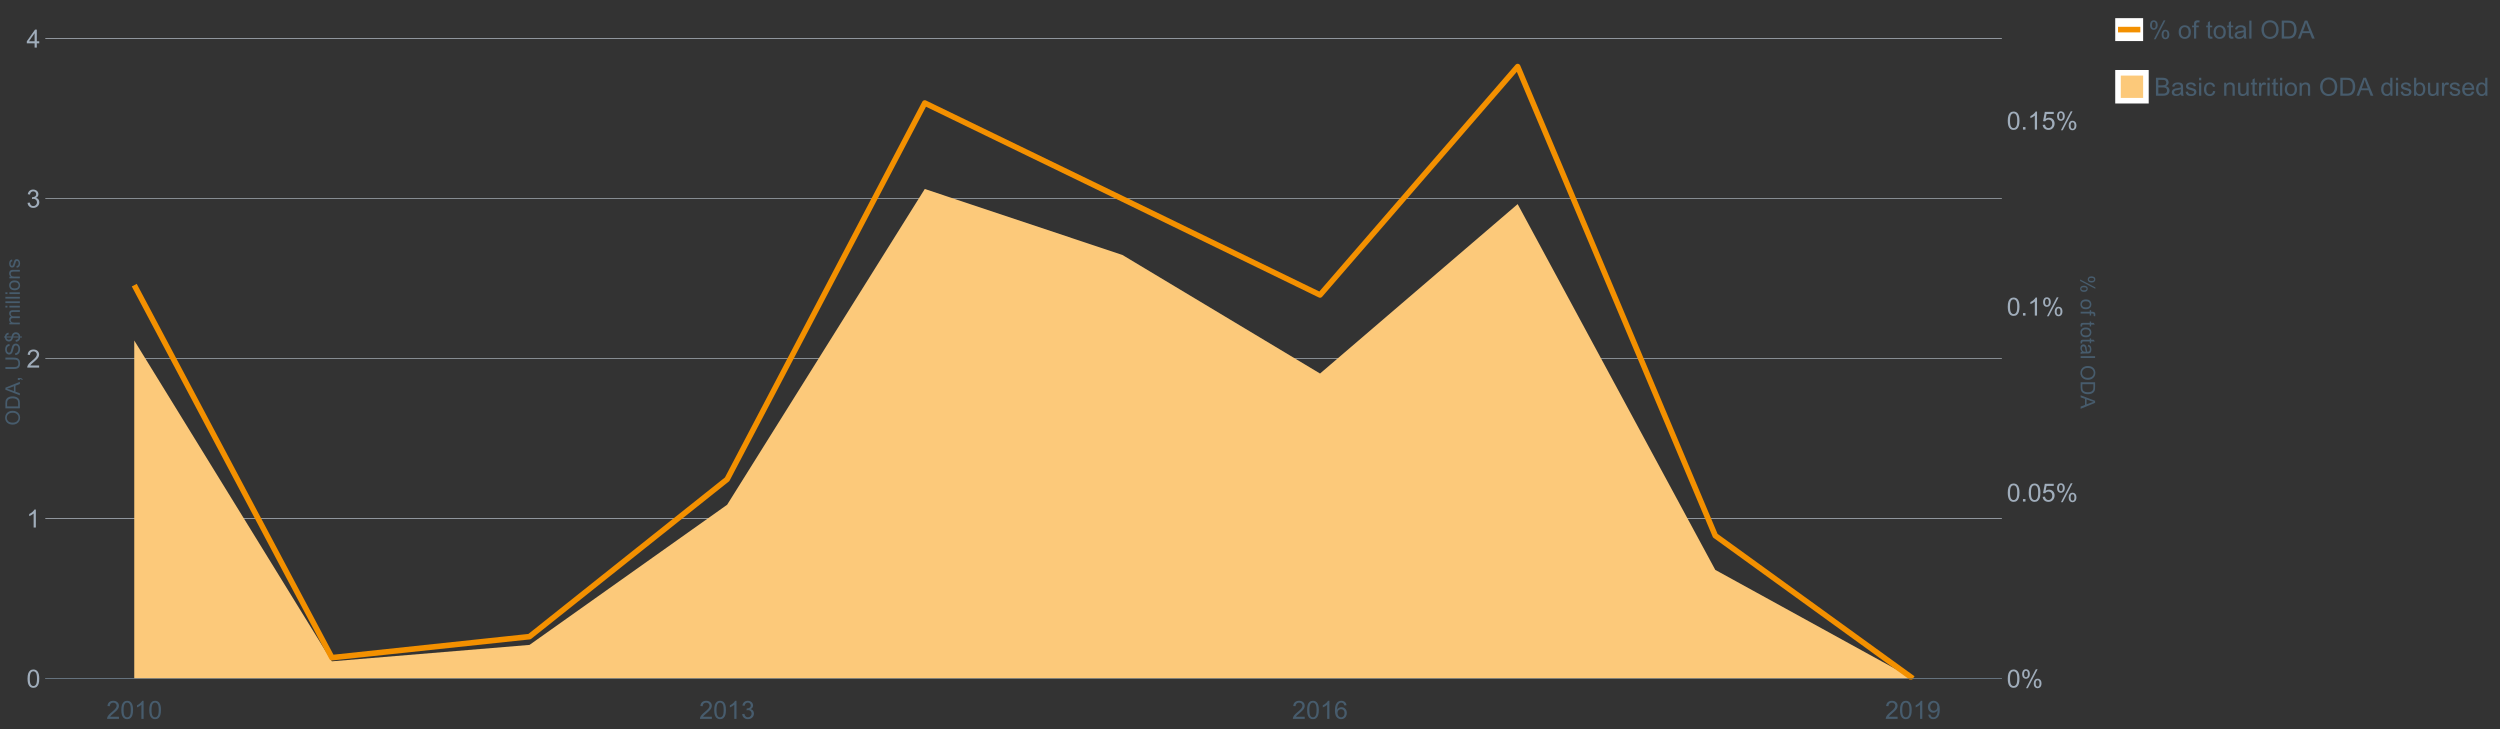 <?xml version="1.0" encoding="UTF-8"?>
<svg xmlns="http://www.w3.org/2000/svg" xmlns:xlink="http://www.w3.org/1999/xlink" width="2468.571pt" height="720pt" viewBox="0 0 2468.571 720" version="1.1">
<rect x="0" y="0" width="2468.571" height="720" fill="#333333" stroke="none"/>
<defs>
<g>
<symbol overflow="visible" id="glyph0-0">
<path style="stroke:none;" d="M 1.031 -8.758 C 1.031 -10.855 1.246 -12.543 1.676 -13.824 C 2.105 -15.102 2.746 -16.09 3.602 -16.785 C 4.453 -17.477 5.527 -17.824 6.82 -17.828 C 7.773 -17.824 8.605 -17.633 9.324 -17.254 C 10.039 -16.867 10.633 -16.312 11.105 -15.594 C 11.57 -14.867 11.938 -13.988 12.207 -12.953 C 12.473 -11.914 12.609 -10.516 12.609 -8.758 C 12.609 -6.672 12.395 -4.988 11.965 -3.711 C 11.535 -2.43 10.895 -1.441 10.047 -0.742 C 9.191 -0.043 8.117 0.305 6.82 0.305 C 5.105 0.305 3.758 -0.309 2.785 -1.539 C 1.613 -3.012 1.031 -5.418 1.031 -8.758 Z M 3.27 -8.758 C 3.27 -5.84 3.609 -3.898 4.293 -2.934 C 4.973 -1.969 5.816 -1.488 6.82 -1.488 C 7.82 -1.488 8.66 -1.973 9.344 -2.941 C 10.023 -3.91 10.363 -5.848 10.367 -8.758 C 10.363 -11.676 10.023 -13.617 9.344 -14.582 C 8.66 -15.539 7.809 -16.02 6.793 -16.023 C 5.789 -16.02 4.992 -15.598 4.398 -14.754 C 3.645 -13.668 3.27 -11.668 3.27 -8.758 Z M 3.27 -8.758 "/>
</symbol>
<symbol overflow="visible" id="glyph0-1">
<path style="stroke:none;" d="M 9.242 0 L 7.062 0 L 7.062 -13.891 C 6.531 -13.387 5.844 -12.887 4.996 -12.391 C 4.141 -11.887 3.375 -11.512 2.699 -11.266 L 2.699 -13.371 C 3.918 -13.941 4.984 -14.633 5.898 -15.453 C 6.809 -16.266 7.453 -17.059 7.836 -17.828 L 9.242 -17.828 Z M 9.242 0 "/>
</symbol>
<symbol overflow="visible" id="glyph0-2">
<path style="stroke:none;" d="M 12.488 -2.094 L 12.488 0 L 0.75 0 C 0.734 -0.523 0.816 -1.027 1.004 -1.516 C 1.301 -2.312 1.781 -3.098 2.438 -3.875 C 3.094 -4.648 4.043 -5.547 5.293 -6.566 C 7.219 -8.145 8.523 -9.398 9.203 -10.324 C 9.879 -11.246 10.219 -12.121 10.223 -12.949 C 10.219 -13.809 9.91 -14.535 9.297 -15.133 C 8.676 -15.723 7.871 -16.02 6.879 -16.023 C 5.828 -16.02 4.988 -15.703 4.359 -15.078 C 3.727 -14.445 3.406 -13.574 3.402 -12.465 L 1.164 -12.695 C 1.316 -14.363 1.895 -15.637 2.895 -16.512 C 3.895 -17.387 5.238 -17.824 6.93 -17.828 C 8.629 -17.824 9.977 -17.352 10.973 -16.41 C 11.965 -15.465 12.461 -14.293 12.465 -12.898 C 12.461 -12.184 12.316 -11.484 12.027 -10.801 C 11.734 -10.113 11.25 -9.391 10.578 -8.633 C 9.902 -7.871 8.785 -6.832 7.219 -5.512 C 5.91 -4.41 5.07 -3.664 4.699 -3.273 C 4.324 -2.879 4.016 -2.484 3.777 -2.094 Z M 12.488 -2.094 "/>
</symbol>
<symbol overflow="visible" id="glyph0-3">
<path style="stroke:none;" d="M 1.043 -4.688 L 3.223 -4.977 C 3.473 -3.738 3.898 -2.848 4.5 -2.305 C 5.102 -1.758 5.832 -1.488 6.699 -1.488 C 7.719 -1.488 8.586 -1.844 9.293 -2.555 C 10 -3.266 10.352 -4.145 10.355 -5.195 C 10.352 -6.195 10.027 -7.02 9.375 -7.672 C 8.719 -8.32 7.887 -8.648 6.879 -8.648 C 6.465 -8.648 5.949 -8.566 5.34 -8.406 L 5.582 -10.32 C 5.727 -10.301 5.844 -10.293 5.934 -10.297 C 6.859 -10.293 7.695 -10.535 8.441 -11.023 C 9.18 -11.504 9.551 -12.25 9.555 -13.262 C 9.551 -14.059 9.281 -14.723 8.742 -15.246 C 8.203 -15.77 7.504 -16.031 6.648 -16.035 C 5.801 -16.031 5.094 -15.766 4.531 -15.234 C 3.961 -14.703 3.598 -13.902 3.441 -12.84 L 1.258 -13.227 C 1.523 -14.684 2.129 -15.816 3.074 -16.621 C 4.016 -17.422 5.191 -17.824 6.602 -17.828 C 7.566 -17.824 8.457 -17.617 9.277 -17.203 C 10.09 -16.789 10.715 -16.223 11.148 -15.504 C 11.578 -14.785 11.793 -14.02 11.797 -13.215 C 11.793 -12.441 11.59 -11.742 11.18 -11.117 C 10.766 -10.484 10.156 -9.984 9.352 -9.617 C 10.398 -9.371 11.211 -8.871 11.797 -8.109 C 12.375 -7.344 12.668 -6.387 12.668 -5.246 C 12.668 -3.691 12.102 -2.379 10.973 -1.301 C 9.84 -0.223 8.41 0.316 6.688 0.316 C 5.125 0.316 3.832 -0.148 2.801 -1.078 C 1.77 -2.008 1.184 -3.211 1.043 -4.688 Z M 1.043 -4.688 "/>
</symbol>
<symbol overflow="visible" id="glyph0-4">
<path style="stroke:none;" d="M 8.02 0 L 8.02 -4.25 L 0.316 -4.25 L 0.316 -6.25 L 8.418 -17.758 L 10.199 -17.758 L 10.199 -6.25 L 12.598 -6.25 L 12.598 -4.25 L 10.199 -4.25 L 10.199 0 Z M 8.02 -6.25 L 8.02 -14.258 L 2.457 -6.25 Z M 8.02 -6.25 "/>
</symbol>
<symbol overflow="visible" id="glyph0-5">
<path style="stroke:none;" d="M 1.441 -13.492 C 1.441 -14.758 1.758 -15.836 2.398 -16.727 C 3.031 -17.613 3.957 -18.059 5.172 -18.059 C 6.285 -18.059 7.207 -17.66 7.938 -16.863 C 8.668 -16.066 9.035 -14.898 9.035 -13.359 C 9.035 -11.855 8.664 -10.695 7.926 -9.887 C 7.188 -9.074 6.277 -8.672 5.195 -8.672 C 4.121 -8.672 3.227 -9.07 2.512 -9.871 C 1.797 -10.668 1.441 -11.875 1.441 -13.492 Z M 5.234 -16.559 C 4.688 -16.559 4.238 -16.324 3.883 -15.855 C 3.52 -15.387 3.34 -14.523 3.344 -13.273 C 3.34 -12.133 3.52 -11.332 3.887 -10.871 C 4.246 -10.402 4.695 -10.172 5.234 -10.176 C 5.777 -10.172 6.23 -10.406 6.594 -10.875 C 6.949 -11.344 7.129 -12.199 7.133 -13.445 C 7.129 -14.59 6.949 -15.395 6.586 -15.859 C 6.223 -16.324 5.77 -16.559 5.234 -16.559 Z M 5.246 0.652 L 14.957 -18.059 L 16.727 -18.059 L 7.051 0.652 Z M 12.922 -4.168 C 12.918 -5.441 13.238 -6.523 13.879 -7.406 C 14.516 -8.289 15.445 -8.73 16.668 -8.734 C 17.777 -8.73 18.699 -8.332 19.434 -7.539 C 20.164 -6.742 20.531 -5.574 20.531 -4.035 C 20.531 -2.531 20.16 -1.375 19.422 -0.562 C 18.68 0.246 17.766 0.648 16.68 0.652 C 15.602 0.648 14.707 0.25 13.992 -0.551 C 13.277 -1.355 12.918 -2.559 12.922 -4.168 Z M 16.727 -7.23 C 16.176 -7.23 15.723 -6.996 15.363 -6.527 C 15.004 -6.059 14.824 -5.199 14.824 -3.949 C 14.824 -2.816 15.004 -2.016 15.367 -1.551 C 15.73 -1.078 16.18 -0.844 16.715 -0.848 C 17.27 -0.844 17.727 -1.078 18.09 -1.551 C 18.445 -2.016 18.625 -2.871 18.629 -4.117 C 18.625 -5.262 18.445 -6.066 18.082 -6.535 C 17.719 -6.996 17.266 -7.23 16.727 -7.23 Z M 16.727 -7.23 "/>
</symbol>
<symbol overflow="visible" id="glyph0-6">
<path style="stroke:none;" d="M 2.254 0 L 2.254 -2.484 L 4.734 -2.484 L 4.734 0 Z M 2.254 0 "/>
</symbol>
<symbol overflow="visible" id="glyph0-7">
<path style="stroke:none;" d="M 1.031 -4.652 L 3.32 -4.844 C 3.488 -3.727 3.883 -2.887 4.5 -2.328 C 5.117 -1.766 5.859 -1.488 6.734 -1.488 C 7.781 -1.488 8.672 -1.883 9.398 -2.676 C 10.125 -3.465 10.488 -4.516 10.488 -5.824 C 10.488 -7.066 10.137 -8.047 9.441 -8.77 C 8.738 -9.484 7.824 -9.844 6.699 -9.848 C 5.992 -9.844 5.359 -9.684 4.797 -9.367 C 4.23 -9.047 3.785 -8.633 3.465 -8.129 L 1.418 -8.395 L 3.137 -17.516 L 11.965 -17.516 L 11.965 -15.43 L 4.883 -15.43 L 3.926 -10.66 C 4.988 -11.398 6.105 -11.77 7.281 -11.773 C 8.828 -11.77 10.137 -11.234 11.203 -10.16 C 12.266 -9.086 12.797 -7.703 12.801 -6.02 C 12.797 -4.41 12.328 -3.023 11.398 -1.852 C 10.258 -0.414 8.703 0.305 6.734 0.305 C 5.117 0.305 3.801 -0.145 2.777 -1.051 C 1.754 -1.953 1.172 -3.156 1.031 -4.652 Z M 1.031 -4.652 "/>
</symbol>
<symbol overflow="visible" id="glyph0-8">
<path style="stroke:none;" d="M 12.344 -13.406 L 10.176 -13.238 C 9.977 -14.09 9.703 -14.715 9.352 -15.105 C 8.758 -15.723 8.031 -16.031 7.172 -16.035 C 6.477 -16.031 5.863 -15.836 5.34 -15.453 C 4.652 -14.949 4.113 -14.219 3.719 -13.262 C 3.32 -12.297 3.113 -10.93 3.102 -9.156 C 3.621 -9.953 4.262 -10.547 5.023 -10.938 C 5.781 -11.324 6.578 -11.52 7.414 -11.52 C 8.863 -11.52 10.102 -10.984 11.125 -9.914 C 12.145 -8.844 12.656 -7.461 12.656 -5.766 C 12.656 -4.648 12.414 -3.609 11.934 -2.656 C 11.453 -1.695 10.793 -0.965 9.953 -0.457 C 9.113 0.051 8.16 0.305 7.098 0.305 C 5.277 0.305 3.797 -0.363 2.652 -1.699 C 1.504 -3.035 0.93 -5.238 0.934 -8.309 C 0.93 -11.738 1.566 -14.23 2.836 -15.793 C 3.938 -17.145 5.426 -17.824 7.305 -17.828 C 8.699 -17.824 9.844 -17.434 10.734 -16.652 C 11.625 -15.871 12.16 -14.789 12.344 -13.406 Z M 3.441 -5.754 C 3.438 -5 3.598 -4.277 3.918 -3.594 C 4.234 -2.906 4.68 -2.387 5.258 -2.027 C 5.828 -1.668 6.43 -1.488 7.062 -1.488 C 7.977 -1.488 8.77 -1.859 9.434 -2.602 C 10.098 -3.344 10.43 -4.352 10.43 -5.633 C 10.43 -6.855 10.102 -7.824 9.445 -8.531 C 8.789 -9.238 7.965 -9.59 6.977 -9.594 C 5.988 -9.59 5.152 -9.238 4.469 -8.531 C 3.781 -7.824 3.438 -6.898 3.441 -5.754 Z M 3.441 -5.754 "/>
</symbol>
<symbol overflow="visible" id="glyph0-9">
<path style="stroke:none;" d="M 1.355 -4.105 L 3.453 -4.301 C 3.625 -3.312 3.965 -2.594 4.469 -2.152 C 4.965 -1.707 5.605 -1.488 6.395 -1.488 C 7.062 -1.488 7.652 -1.641 8.156 -1.949 C 8.66 -2.254 9.074 -2.664 9.398 -3.18 C 9.719 -3.691 9.988 -4.383 10.211 -5.258 C 10.426 -6.125 10.535 -7.016 10.539 -7.922 C 10.535 -8.016 10.531 -8.16 10.527 -8.355 C 10.086 -7.66 9.488 -7.098 8.738 -6.668 C 7.98 -6.234 7.164 -6.016 6.285 -6.02 C 4.812 -6.016 3.57 -6.551 2.555 -7.617 C 1.539 -8.684 1.031 -10.086 1.031 -11.832 C 1.031 -13.629 1.559 -15.078 2.621 -16.18 C 3.68 -17.273 5.012 -17.824 6.613 -17.828 C 7.766 -17.824 8.82 -17.512 9.777 -16.895 C 10.734 -16.27 11.461 -15.387 11.961 -14.238 C 12.453 -13.086 12.703 -11.418 12.707 -9.242 C 12.703 -6.969 12.457 -5.164 11.965 -3.82 C 11.473 -2.477 10.738 -1.453 9.766 -0.75 C 8.793 -0.047 7.652 0.305 6.348 0.305 C 4.953 0.305 3.82 -0.078 2.941 -0.852 C 2.059 -1.621 1.527 -2.707 1.355 -4.105 Z M 10.281 -11.941 C 10.277 -13.191 9.945 -14.184 9.281 -14.922 C 8.617 -15.652 7.816 -16.02 6.879 -16.023 C 5.91 -16.02 5.066 -15.625 4.348 -14.836 C 3.629 -14.043 3.27 -13.016 3.27 -11.762 C 3.27 -10.629 3.609 -9.711 4.293 -9.004 C 4.973 -8.297 5.816 -7.945 6.82 -7.945 C 7.828 -7.945 8.656 -8.297 9.305 -9.004 C 9.953 -9.711 10.277 -10.691 10.281 -11.941 Z M 10.281 -11.941 "/>
</symbol>
<symbol overflow="visible" id="glyph0-10">
<path style="stroke:none;" d=""/>
</symbol>
<symbol overflow="visible" id="glyph0-11">
<path style="stroke:none;" d="M 0.824 -6.43 C 0.82 -8.809 1.48 -10.574 2.809 -11.723 C 3.91 -12.672 5.262 -13.148 6.855 -13.152 C 8.621 -13.148 10.066 -12.57 11.191 -11.414 C 12.312 -10.254 12.871 -8.652 12.875 -6.613 C 12.871 -4.953 12.625 -3.652 12.129 -2.707 C 11.633 -1.758 10.91 -1.02 9.961 -0.496 C 9.012 0.027 7.977 0.285 6.855 0.289 C 5.055 0.285 3.598 -0.289 2.488 -1.441 C 1.375 -2.594 0.82 -4.254 0.824 -6.43 Z M 3.062 -6.43 C 3.059 -4.781 3.418 -3.551 4.141 -2.73 C 4.855 -1.91 5.762 -1.5 6.855 -1.5 C 7.934 -1.5 8.832 -1.91 9.555 -2.734 C 10.27 -3.559 10.629 -4.816 10.633 -6.504 C 10.629 -8.094 10.266 -9.297 9.547 -10.117 C 8.82 -10.934 7.926 -11.344 6.855 -11.348 C 5.762 -11.344 4.855 -10.938 4.141 -10.125 C 3.418 -9.309 3.059 -8.074 3.062 -6.43 Z M 3.062 -6.43 "/>
</symbol>
<symbol overflow="visible" id="glyph0-12">
<path style="stroke:none;" d="M 2.156 0 L 2.156 -11.168 L 0.23 -11.168 L 0.23 -12.863 L 2.156 -12.863 L 2.156 -14.23 C 2.156 -15.094 2.23 -15.734 2.387 -16.156 C 2.59 -16.719 2.961 -17.18 3.492 -17.531 C 4.023 -17.883 4.766 -18.059 5.719 -18.059 C 6.328 -18.059 7.004 -17.984 7.75 -17.84 L 7.426 -15.941 C 6.969 -16.02 6.543 -16.059 6.141 -16.062 C 5.477 -16.059 5.008 -15.918 4.734 -15.637 C 4.461 -15.352 4.324 -14.824 4.324 -14.051 L 4.324 -12.863 L 6.832 -12.863 L 6.832 -11.168 L 4.324 -11.168 L 4.324 0 Z M 2.156 0 "/>
</symbol>
<symbol overflow="visible" id="glyph0-13">
<path style="stroke:none;" d="M 6.395 -1.949 L 6.711 -0.023 C 6.094 0.102 5.547 0.164 5.062 0.168 C 4.27 0.164 3.652 0.043 3.219 -0.207 C 2.781 -0.453 2.477 -0.781 2.301 -1.191 C 2.121 -1.598 2.031 -2.457 2.035 -3.766 L 2.035 -11.168 L 0.438 -11.168 L 0.438 -12.863 L 2.035 -12.863 L 2.035 -16.047 L 4.203 -17.355 L 4.203 -12.863 L 6.395 -12.863 L 6.395 -11.168 L 4.203 -11.168 L 4.203 -3.645 C 4.199 -3.023 4.238 -2.621 4.316 -2.445 C 4.391 -2.266 4.516 -2.125 4.691 -2.023 C 4.863 -1.914 5.113 -1.863 5.438 -1.867 C 5.68 -1.863 5.996 -1.891 6.395 -1.949 Z M 6.395 -1.949 "/>
</symbol>
<symbol overflow="visible" id="glyph0-14">
<path style="stroke:none;" d="M 10.027 -1.586 C 9.215 -0.898 8.438 -0.414 7.695 -0.133 C 6.945 0.148 6.145 0.285 5.293 0.289 C 3.875 0.285 2.789 -0.055 2.031 -0.746 C 1.27 -1.434 0.891 -2.316 0.895 -3.391 C 0.891 -4.02 1.035 -4.594 1.324 -5.117 C 1.613 -5.633 1.988 -6.051 2.453 -6.371 C 2.914 -6.684 3.438 -6.922 4.02 -7.086 C 4.449 -7.195 5.094 -7.305 5.961 -7.414 C 7.715 -7.617 9.012 -7.867 9.848 -8.164 C 9.852 -8.461 9.855 -8.652 9.859 -8.734 C 9.855 -9.621 9.648 -10.246 9.242 -10.609 C 8.68 -11.098 7.852 -11.344 6.758 -11.348 C 5.727 -11.344 4.969 -11.164 4.484 -10.809 C 3.992 -10.445 3.633 -9.809 3.402 -8.902 L 1.273 -9.191 C 1.461 -10.102 1.781 -10.84 2.227 -11.402 C 2.672 -11.965 3.312 -12.395 4.152 -12.699 C 4.992 -12.996 5.965 -13.148 7.074 -13.152 C 8.168 -13.148 9.062 -13.02 9.75 -12.766 C 10.438 -12.504 10.941 -12.18 11.266 -11.789 C 11.586 -11.398 11.812 -10.902 11.941 -10.309 C 12.012 -9.934 12.047 -9.266 12.051 -8.297 L 12.051 -5.391 C 12.047 -3.363 12.094 -2.078 12.191 -1.543 C 12.281 -1.004 12.465 -0.492 12.742 0 L 10.465 0 C 10.238 -0.453 10.09 -0.98 10.027 -1.586 Z M 9.848 -6.457 C 9.055 -6.133 7.867 -5.855 6.285 -5.633 C 5.387 -5.5 4.754 -5.355 4.383 -5.195 C 4.012 -5.031 3.723 -4.793 3.523 -4.484 C 3.32 -4.172 3.223 -3.828 3.223 -3.453 C 3.223 -2.867 3.441 -2.383 3.883 -1.996 C 4.32 -1.609 4.965 -1.418 5.812 -1.418 C 6.652 -1.418 7.398 -1.602 8.055 -1.969 C 8.707 -2.336 9.188 -2.836 9.496 -3.477 C 9.727 -3.965 9.844 -4.691 9.848 -5.656 Z M 9.848 -6.457 "/>
</symbol>
<symbol overflow="visible" id="glyph0-15">
<path style="stroke:none;" d="M 1.586 0 L 1.586 -17.758 L 3.766 -17.758 L 3.766 0 Z M 1.586 0 "/>
</symbol>
<symbol overflow="visible" id="glyph0-16">
<path style="stroke:none;" d="M 1.199 -8.648 C 1.195 -11.594 1.984 -13.898 3.57 -15.57 C 5.148 -17.234 7.195 -18.07 9.703 -18.07 C 11.34 -18.07 12.816 -17.676 14.133 -16.895 C 15.449 -16.109 16.453 -15.02 17.145 -13.621 C 17.832 -12.219 18.176 -10.629 18.18 -8.855 C 18.176 -7.051 17.812 -5.441 17.09 -4.02 C 16.359 -2.598 15.328 -1.52 14 -0.793 C 12.664 -0.059 11.23 0.305 9.691 0.305 C 8.02 0.305 6.523 -0.098 5.207 -0.906 C 3.891 -1.715 2.895 -2.816 2.215 -4.215 C 1.535 -5.605 1.195 -7.086 1.199 -8.648 Z M 3.621 -8.613 C 3.621 -6.473 4.195 -4.785 5.348 -3.555 C 6.496 -2.32 7.938 -1.703 9.676 -1.707 C 11.441 -1.703 12.898 -2.324 14.043 -3.57 C 15.184 -4.812 15.754 -6.578 15.758 -8.867 C 15.754 -10.309 15.512 -11.57 15.023 -12.652 C 14.535 -13.727 13.82 -14.562 12.879 -15.156 C 11.938 -15.746 10.883 -16.043 9.715 -16.047 C 8.051 -16.043 6.617 -15.473 5.418 -14.332 C 4.219 -13.191 3.621 -11.285 3.621 -8.613 Z M 3.621 -8.613 "/>
</symbol>
<symbol overflow="visible" id="glyph0-17">
<path style="stroke:none;" d="M 1.914 0 L 1.914 -17.758 L 8.031 -17.758 C 9.41 -17.754 10.465 -17.668 11.191 -17.504 C 12.207 -17.266 13.074 -16.844 13.797 -16.23 C 14.73 -15.438 15.43 -14.426 15.895 -13.195 C 16.359 -11.961 16.594 -10.555 16.594 -8.977 C 16.594 -7.625 16.434 -6.43 16.121 -5.391 C 15.801 -4.348 15.398 -3.484 14.91 -2.805 C 14.414 -2.121 13.875 -1.582 13.293 -1.191 C 12.703 -0.797 11.996 -0.5 11.172 -0.301 C 10.344 -0.098 9.395 0 8.32 0 Z M 4.262 -2.094 L 8.055 -2.094 C 9.223 -2.09 10.141 -2.199 10.809 -2.422 C 11.473 -2.637 12.004 -2.945 12.402 -3.344 C 12.957 -3.898 13.391 -4.648 13.703 -5.59 C 14.012 -6.527 14.168 -7.668 14.172 -9.012 C 14.168 -10.867 13.863 -12.293 13.258 -13.293 C 12.645 -14.289 11.902 -14.957 11.035 -15.297 C 10.402 -15.535 9.391 -15.656 7.992 -15.66 L 4.262 -15.66 Z M 4.262 -2.094 "/>
</symbol>
<symbol overflow="visible" id="glyph0-18">
<path style="stroke:none;" d="M -0.035 0 L 6.781 -17.758 L 9.312 -17.758 L 16.582 0 L 13.906 0 L 11.832 -5.379 L 4.41 -5.379 L 2.457 0 Z M 5.086 -7.293 L 11.105 -7.293 L 9.254 -12.207 C 8.684 -13.699 8.266 -14.93 7.992 -15.891 C 7.766 -14.75 7.445 -13.617 7.039 -12.5 Z M 5.086 -7.293 "/>
</symbol>
<symbol overflow="visible" id="glyph0-19">
<path style="stroke:none;" d="M 1.816 0 L 1.816 -17.758 L 8.477 -17.758 C 9.832 -17.754 10.922 -17.574 11.742 -17.219 C 12.562 -16.855 13.203 -16.301 13.668 -15.559 C 14.129 -14.809 14.359 -14.027 14.363 -13.215 C 14.359 -12.449 14.156 -11.734 13.746 -11.07 C 13.332 -10.398 12.711 -9.859 11.883 -9.449 C 12.953 -9.133 13.777 -8.594 14.359 -7.836 C 14.934 -7.074 15.223 -6.18 15.227 -5.148 C 15.223 -4.312 15.047 -3.539 14.699 -2.828 C 14.344 -2.113 13.91 -1.562 13.395 -1.176 C 12.879 -0.785 12.23 -0.492 11.449 -0.297 C 10.668 -0.098 9.711 0 8.586 0 Z M 4.168 -10.297 L 8.008 -10.297 C 9.047 -10.293 9.793 -10.363 10.246 -10.5 C 10.844 -10.68 11.293 -10.973 11.598 -11.387 C 11.895 -11.793 12.047 -12.312 12.051 -12.938 C 12.047 -13.523 11.906 -14.039 11.625 -14.492 C 11.344 -14.938 10.938 -15.246 10.414 -15.41 C 9.887 -15.574 8.988 -15.656 7.715 -15.66 L 4.168 -15.66 Z M 4.168 -2.094 L 8.586 -2.094 C 9.344 -2.09 9.879 -2.121 10.188 -2.18 C 10.723 -2.273 11.172 -2.434 11.539 -2.664 C 11.898 -2.887 12.199 -3.215 12.438 -3.652 C 12.668 -4.082 12.785 -4.582 12.789 -5.148 C 12.785 -5.809 12.617 -6.383 12.281 -6.871 C 11.941 -7.359 11.469 -7.703 10.871 -7.902 C 10.266 -8.098 9.402 -8.195 8.273 -8.199 L 4.168 -8.199 Z M 4.168 -2.094 "/>
</symbol>
<symbol overflow="visible" id="glyph0-20">
<path style="stroke:none;" d="M 0.762 -3.84 L 2.918 -4.18 C 3.039 -3.312 3.375 -2.652 3.93 -2.191 C 4.48 -1.73 5.254 -1.5 6.25 -1.5 C 7.246 -1.5 7.988 -1.703 8.477 -2.113 C 8.961 -2.52 9.203 -3 9.207 -3.551 C 9.203 -4.043 8.988 -4.43 8.562 -4.711 C 8.258 -4.906 7.516 -5.152 6.336 -5.449 C 4.734 -5.852 3.625 -6.199 3.008 -6.496 C 2.387 -6.789 1.918 -7.199 1.602 -7.723 C 1.281 -8.242 1.125 -8.816 1.125 -9.449 C 1.125 -10.02 1.254 -10.551 1.52 -11.039 C 1.777 -11.527 2.137 -11.934 2.594 -12.258 C 2.93 -12.508 3.391 -12.719 3.977 -12.891 C 4.559 -13.062 5.188 -13.148 5.863 -13.152 C 6.867 -13.148 7.754 -13.004 8.52 -12.715 C 9.281 -12.426 9.844 -12.031 10.207 -11.535 C 10.57 -11.039 10.82 -10.375 10.961 -9.543 L 8.828 -9.254 C 8.73 -9.91 8.449 -10.426 7.988 -10.801 C 7.52 -11.168 6.863 -11.355 6.02 -11.359 C 5.016 -11.355 4.301 -11.191 3.875 -10.863 C 3.445 -10.531 3.234 -10.145 3.234 -9.703 C 3.234 -9.418 3.32 -9.16 3.5 -8.938 C 3.672 -8.699 3.953 -8.508 4.336 -8.355 C 4.555 -8.273 5.195 -8.086 6.262 -7.801 C 7.801 -7.387 8.875 -7.051 9.488 -6.789 C 10.094 -6.523 10.574 -6.141 10.922 -5.645 C 11.27 -5.141 11.441 -4.52 11.445 -3.777 C 11.441 -3.047 11.23 -2.363 10.809 -1.723 C 10.383 -1.082 9.773 -0.586 8.977 -0.234 C 8.176 0.113 7.27 0.285 6.262 0.289 C 4.586 0.285 3.312 -0.059 2.438 -0.75 C 1.562 -1.445 1.004 -2.473 0.762 -3.84 Z M 0.762 -3.84 "/>
</symbol>
<symbol overflow="visible" id="glyph0-21">
<path style="stroke:none;" d="M 1.648 -15.25 L 1.648 -17.758 L 3.828 -17.758 L 3.828 -15.25 Z M 1.648 0 L 1.648 -12.863 L 3.828 -12.863 L 3.828 0 Z M 1.648 0 "/>
</symbol>
<symbol overflow="visible" id="glyph0-22">
<path style="stroke:none;" d="M 10.027 -4.711 L 12.172 -4.434 C 11.934 -2.953 11.336 -1.797 10.371 -0.961 C 9.406 -0.129 8.223 0.285 6.82 0.289 C 5.059 0.285 3.641 -0.285 2.574 -1.434 C 1.5 -2.582 0.965 -4.23 0.969 -6.383 C 0.965 -7.766 1.195 -8.98 1.66 -10.027 C 2.117 -11.066 2.82 -11.848 3.762 -12.371 C 4.699 -12.887 5.723 -13.148 6.832 -13.152 C 8.227 -13.148 9.367 -12.797 10.258 -12.094 C 11.145 -11.387 11.715 -10.383 11.965 -9.086 L 9.848 -8.758 C 9.641 -9.621 9.281 -10.27 8.773 -10.707 C 8.258 -11.137 7.641 -11.355 6.914 -11.359 C 5.816 -11.355 4.922 -10.961 4.238 -10.18 C 3.551 -9.391 3.211 -8.148 3.211 -6.445 C 3.211 -4.715 3.539 -3.457 4.203 -2.676 C 4.859 -1.891 5.723 -1.5 6.793 -1.5 C 7.645 -1.5 8.359 -1.762 8.938 -2.289 C 9.508 -2.812 9.871 -3.621 10.027 -4.711 Z M 10.027 -4.711 "/>
</symbol>
<symbol overflow="visible" id="glyph0-23">
<path style="stroke:none;" d="M 1.637 0 L 1.637 -12.863 L 3.598 -12.863 L 3.598 -11.035 C 4.543 -12.441 5.906 -13.148 7.691 -13.152 C 8.465 -13.148 9.176 -13.008 9.828 -12.734 C 10.477 -12.453 10.965 -12.09 11.289 -11.637 C 11.609 -11.184 11.836 -10.645 11.965 -10.027 C 12.043 -9.621 12.082 -8.918 12.086 -7.91 L 12.086 0 L 9.906 0 L 9.906 -7.824 C 9.902 -8.707 9.816 -9.371 9.652 -9.816 C 9.48 -10.254 9.18 -10.605 8.75 -10.871 C 8.312 -11.129 7.809 -11.262 7.23 -11.266 C 6.301 -11.262 5.5 -10.965 4.828 -10.379 C 4.152 -9.785 3.812 -8.668 3.816 -7.023 L 3.816 0 Z M 1.637 0 "/>
</symbol>
<symbol overflow="visible" id="glyph0-24">
<path style="stroke:none;" d="M 10.066 0 L 10.066 -1.891 C 9.062 -0.438 7.699 0.285 5.984 0.289 C 5.219 0.285 4.512 0.145 3.855 -0.145 C 3.199 -0.434 2.711 -0.801 2.391 -1.242 C 2.07 -1.68 1.844 -2.219 1.719 -2.859 C 1.625 -3.285 1.582 -3.961 1.586 -4.895 L 1.586 -12.863 L 3.766 -12.863 L 3.766 -5.73 C 3.762 -4.59 3.805 -3.82 3.898 -3.426 C 4.031 -2.852 4.324 -2.402 4.77 -2.074 C 5.215 -1.746 5.762 -1.582 6.418 -1.586 C 7.07 -1.582 7.688 -1.75 8.262 -2.09 C 8.832 -2.422 9.234 -2.879 9.477 -3.457 C 9.711 -4.035 9.832 -4.871 9.836 -5.973 L 9.836 -12.863 L 12.016 -12.863 L 12.016 0 Z M 10.066 0 "/>
</symbol>
<symbol overflow="visible" id="glyph0-25">
<path style="stroke:none;" d="M 1.609 0 L 1.609 -12.863 L 3.574 -12.863 L 3.574 -10.914 C 4.074 -11.824 4.535 -12.426 4.961 -12.715 C 5.383 -13.004 5.848 -13.148 6.359 -13.152 C 7.09 -13.148 7.836 -12.914 8.598 -12.453 L 7.848 -10.43 C 7.312 -10.742 6.781 -10.898 6.25 -10.902 C 5.77 -10.898 5.34 -10.754 4.965 -10.469 C 4.582 -10.18 4.312 -9.781 4.156 -9.277 C 3.91 -8.496 3.789 -7.648 3.793 -6.734 L 3.793 0 Z M 1.609 0 "/>
</symbol>
<symbol overflow="visible" id="glyph0-26">
<path style="stroke:none;" d="M 9.98 0 L 9.98 -1.621 C 9.16 -0.348 7.961 0.285 6.383 0.289 C 5.352 0.285 4.41 0.008 3.555 -0.559 C 2.691 -1.121 2.023 -1.91 1.555 -2.926 C 1.078 -3.934 0.844 -5.098 0.848 -6.418 C 0.844 -7.699 1.059 -8.863 1.488 -9.91 C 1.918 -10.953 2.559 -11.758 3.414 -12.316 C 4.27 -12.871 5.227 -13.148 6.285 -13.152 C 7.059 -13.148 7.75 -12.984 8.355 -12.66 C 8.961 -12.332 9.453 -11.906 9.836 -11.387 L 9.836 -17.758 L 12.004 -17.758 L 12.004 0 Z M 3.09 -6.418 C 3.086 -4.77 3.434 -3.539 4.129 -2.723 C 4.82 -1.906 5.641 -1.5 6.59 -1.5 C 7.539 -1.5 8.348 -1.887 9.016 -2.668 C 9.68 -3.445 10.012 -4.637 10.016 -6.238 C 10.012 -7.996 9.672 -9.289 8.996 -10.113 C 8.316 -10.934 7.484 -11.344 6.492 -11.348 C 5.523 -11.344 4.711 -10.949 4.062 -10.16 C 3.41 -9.371 3.086 -8.121 3.09 -6.418 Z M 3.09 -6.418 "/>
</symbol>
<symbol overflow="visible" id="glyph0-27">
<path style="stroke:none;" d="M 3.645 0 L 1.621 0 L 1.621 -17.758 L 3.805 -17.758 L 3.805 -11.422 C 4.719 -12.57 5.895 -13.148 7.328 -13.152 C 8.117 -13.148 8.867 -12.988 9.574 -12.672 C 10.277 -12.352 10.855 -11.902 11.316 -11.328 C 11.77 -10.75 12.129 -10.055 12.391 -9.242 C 12.645 -8.422 12.773 -7.551 12.777 -6.625 C 12.773 -4.418 12.227 -2.715 11.141 -1.516 C 10.047 -0.312 8.742 0.285 7.219 0.289 C 5.699 0.285 4.508 -0.344 3.645 -1.609 Z M 3.621 -6.527 C 3.621 -4.984 3.828 -3.867 4.25 -3.184 C 4.934 -2.059 5.863 -1.5 7.039 -1.5 C 7.984 -1.5 8.809 -1.914 9.508 -2.742 C 10.199 -3.57 10.547 -4.805 10.551 -6.445 C 10.547 -8.125 10.215 -9.363 9.551 -10.16 C 8.883 -10.957 8.074 -11.355 7.133 -11.359 C 6.176 -11.355 5.352 -10.941 4.66 -10.117 C 3.965 -9.289 3.621 -8.094 3.621 -6.527 Z M 3.621 -6.527 "/>
</symbol>
<symbol overflow="visible" id="glyph0-28">
<path style="stroke:none;" d="M 10.441 -4.141 L 12.695 -3.863 C 12.336 -2.543 11.676 -1.523 10.719 -0.801 C 9.754 -0.074 8.527 0.285 7.039 0.289 C 5.152 0.285 3.66 -0.289 2.562 -1.445 C 1.457 -2.602 0.906 -4.227 0.91 -6.324 C 0.906 -8.484 1.465 -10.164 2.578 -11.359 C 3.691 -12.551 5.137 -13.148 6.914 -13.152 C 8.633 -13.148 10.035 -12.562 11.129 -11.395 C 12.215 -10.223 12.762 -8.578 12.766 -6.457 C 12.762 -6.324 12.758 -6.129 12.754 -5.875 L 3.16 -5.875 C 3.238 -4.457 3.641 -3.375 4.359 -2.625 C 5.078 -1.875 5.973 -1.5 7.051 -1.5 C 7.848 -1.5 8.531 -1.707 9.098 -2.129 C 9.66 -2.547 10.109 -3.219 10.441 -4.141 Z M 3.281 -7.668 L 10.465 -7.668 C 10.367 -8.746 10.09 -9.559 9.641 -10.102 C 8.941 -10.938 8.043 -11.355 6.941 -11.359 C 5.938 -11.355 5.094 -11.02 4.414 -10.355 C 3.727 -9.684 3.352 -8.789 3.281 -7.668 Z M 3.281 -7.668 "/>
</symbol>
<symbol overflow="visible" id="glyph1-0">
<path style="stroke:none;" d="M -6.953 -0.965 C -9.32 -0.961 -11.176 -1.598 -12.52 -2.871 C -13.859 -4.145 -14.531 -5.785 -14.531 -7.801 C -14.531 -9.113 -14.215 -10.301 -13.586 -11.363 C -12.953 -12.418 -12.074 -13.227 -10.949 -13.785 C -9.82 -14.336 -8.543 -14.613 -7.117 -14.617 C -5.668 -14.613 -4.371 -14.32 -3.23 -13.738 C -2.086 -13.152 -1.223 -12.324 -0.637 -11.258 C -0.051 -10.184 0.238 -9.027 0.242 -7.789 C 0.238 -6.441 -0.082 -5.242 -0.73 -4.188 C -1.375 -3.129 -2.262 -2.328 -3.387 -1.781 C -4.512 -1.234 -5.699 -0.961 -6.953 -0.965 Z M -6.926 -2.91 C -5.203 -2.906 -3.848 -3.367 -2.859 -4.297 C -1.867 -5.219 -1.371 -6.383 -1.375 -7.781 C -1.371 -9.203 -1.871 -10.371 -2.871 -11.289 C -3.871 -12.207 -5.289 -12.668 -7.129 -12.668 C -8.289 -12.668 -9.305 -12.469 -10.172 -12.078 C -11.039 -11.684 -11.711 -11.109 -12.188 -10.355 C -12.664 -9.598 -12.902 -8.75 -12.902 -7.809 C -12.902 -6.469 -12.441 -5.316 -11.523 -4.355 C -10.605 -3.387 -9.074 -2.906 -6.926 -2.91 Z M -6.926 -2.91 "/>
</symbol>
<symbol overflow="visible" id="glyph1-1">
<path style="stroke:none;" d="M 0 -1.539 L -14.277 -1.539 L -14.277 -6.457 C -14.273 -7.566 -14.203 -8.414 -14.07 -9 C -13.879 -9.816 -13.539 -10.512 -13.051 -11.094 C -12.41 -11.844 -11.598 -12.406 -10.609 -12.781 C -9.617 -13.148 -8.484 -13.336 -7.215 -13.34 C -6.129 -13.336 -5.168 -13.211 -4.332 -12.961 C -3.492 -12.707 -2.801 -12.383 -2.254 -11.988 C -1.703 -11.59 -1.27 -11.156 -0.957 -10.688 C -0.641 -10.215 -0.402 -9.645 -0.242 -8.98 C -0.078 -8.312 0 -7.551 0 -6.691 Z M -1.684 -3.43 L -1.684 -6.477 C -1.68 -7.414 -1.77 -8.152 -1.945 -8.691 C -2.121 -9.223 -2.367 -9.652 -2.688 -9.973 C -3.133 -10.418 -3.734 -10.766 -4.492 -11.02 C -5.246 -11.266 -6.164 -11.391 -7.246 -11.395 C -8.734 -11.391 -9.883 -11.145 -10.688 -10.656 C -11.488 -10.164 -12.023 -9.57 -12.301 -8.871 C -12.492 -8.363 -12.59 -7.547 -12.594 -6.426 L -12.594 -3.43 Z M -1.684 -3.43 "/>
</symbol>
<symbol overflow="visible" id="glyph1-2">
<path style="stroke:none;" d="M 0 0.027 L -14.277 -5.453 L -14.277 -7.488 L 0 -13.332 L 0 -11.18 L -4.324 -9.516 L -4.324 -3.543 L 0 -1.977 Z M -5.863 -4.09 L -5.863 -8.93 L -9.816 -7.441 C -11.012 -6.984 -12 -6.645 -12.777 -6.426 C -11.859 -6.242 -10.949 -5.984 -10.051 -5.656 Z M -5.863 -4.09 "/>
</symbol>
<symbol overflow="visible" id="glyph1-3">
<path style="stroke:none;" d="M 0 -1.773 L -1.996 -1.773 L -1.996 -3.77 L 0 -3.77 C 0.734 -3.766 1.324 -3.637 1.777 -3.379 C 2.223 -3.117 2.574 -2.703 2.824 -2.141 L 2.074 -1.656 C 1.91 -2.023 1.672 -2.297 1.359 -2.473 C 1.043 -2.648 0.59 -2.746 0 -2.766 Z M 0 -1.773 "/>
</symbol>
<symbol overflow="visible" id="glyph1-4">
<path style="stroke:none;" d=""/>
</symbol>
<symbol overflow="visible" id="glyph1-5">
<path style="stroke:none;" d="M -14.277 -10.906 L -14.277 -12.797 L -6.027 -12.797 C -4.59 -12.797 -3.449 -12.633 -2.609 -12.309 C -1.762 -11.984 -1.078 -11.398 -0.551 -10.551 C -0.023 -9.703 0.238 -8.59 0.242 -7.215 C 0.238 -5.875 0.012 -4.781 -0.449 -3.934 C -0.906 -3.082 -1.574 -2.477 -2.449 -2.113 C -3.32 -1.746 -4.512 -1.562 -6.027 -1.566 L -14.277 -1.566 L -14.277 -3.457 L -6.039 -3.457 C -4.797 -3.457 -3.883 -3.57 -3.297 -3.801 C -2.707 -4.031 -2.254 -4.426 -1.938 -4.988 C -1.617 -5.547 -1.457 -6.234 -1.461 -7.051 C -1.457 -8.434 -1.773 -9.426 -2.406 -10.02 C -3.035 -10.609 -4.246 -10.902 -6.039 -10.906 Z M -14.277 -10.906 "/>
</symbol>
<symbol overflow="visible" id="glyph1-6">
<path style="stroke:none;" d="M -4.586 -0.895 L -4.742 -2.68 C -4.023 -2.758 -3.438 -2.953 -2.984 -3.266 C -2.523 -3.57 -2.152 -4.051 -1.871 -4.703 C -1.586 -5.348 -1.445 -6.078 -1.449 -6.895 C -1.445 -7.613 -1.555 -8.25 -1.77 -8.805 C -1.984 -9.355 -2.277 -9.766 -2.652 -10.035 C -3.023 -10.305 -3.43 -10.441 -3.875 -10.441 C -4.32 -10.441 -4.711 -10.309 -5.047 -10.051 C -5.379 -9.785 -5.66 -9.359 -5.891 -8.766 C -6.039 -8.383 -6.273 -7.535 -6.586 -6.223 C -6.898 -4.91 -7.195 -3.992 -7.48 -3.469 C -7.836 -2.785 -8.277 -2.273 -8.809 -1.941 C -9.332 -1.605 -9.926 -1.441 -10.586 -1.441 C -11.305 -1.441 -11.977 -1.645 -12.605 -2.055 C -13.23 -2.461 -13.707 -3.059 -14.031 -3.844 C -14.355 -4.629 -14.52 -5.5 -14.52 -6.465 C -14.52 -7.52 -14.348 -8.453 -14.008 -9.266 C -13.664 -10.07 -13.164 -10.695 -12.504 -11.133 C -11.84 -11.566 -11.09 -11.797 -10.254 -11.832 L -10.117 -10.02 C -11.02 -9.922 -11.703 -9.59 -12.164 -9.031 C -12.625 -8.469 -12.855 -7.641 -12.855 -6.543 C -12.855 -5.398 -12.645 -4.566 -12.227 -4.047 C -11.805 -3.52 -11.301 -3.258 -10.711 -3.262 C -10.195 -3.258 -9.773 -3.441 -9.445 -3.816 C -9.113 -4.176 -8.773 -5.125 -8.426 -6.664 C -8.078 -8.195 -7.773 -9.25 -7.52 -9.824 C -7.133 -10.656 -6.648 -11.27 -6.062 -11.668 C -5.473 -12.059 -4.797 -12.258 -4.031 -12.262 C -3.27 -12.258 -2.551 -12.039 -1.883 -11.609 C -1.207 -11.172 -0.688 -10.547 -0.316 -9.734 C 0.055 -8.914 0.238 -8 0.242 -6.984 C 0.238 -5.688 0.055 -4.602 -0.32 -3.734 C -0.695 -2.859 -1.262 -2.176 -2.02 -1.68 C -2.773 -1.18 -3.629 -0.918 -4.586 -0.895 Z M -4.586 -0.895 "/>
</symbol>
<symbol overflow="visible" id="glyph1-7">
<path style="stroke:none;" d="M 2.055 -4.965 L 0.301 -4.965 C 0.188 -4.086 -0.004 -3.375 -0.285 -2.828 C -0.566 -2.277 -1.023 -1.805 -1.656 -1.406 C -2.285 -1.008 -3.055 -0.773 -3.965 -0.711 L -4.293 -2.473 C -3.352 -2.609 -2.66 -2.848 -2.219 -3.195 C -1.594 -3.684 -1.246 -4.273 -1.18 -4.965 L -6.758 -4.965 C -6.891 -4.242 -7.172 -3.508 -7.598 -2.758 C -7.906 -2.195 -8.336 -1.766 -8.891 -1.465 C -9.438 -1.16 -10.066 -1.008 -10.77 -1.012 C -12.016 -1.008 -13.023 -1.449 -13.801 -2.336 C -14.316 -2.926 -14.637 -3.801 -14.754 -4.965 L -15.59 -4.965 L -15.59 -6 L -14.754 -6 C -14.656 -7.016 -14.355 -7.82 -13.859 -8.422 C -13.219 -9.188 -12.348 -9.652 -11.238 -9.809 L -10.965 -7.996 C -11.648 -7.891 -12.176 -7.676 -12.547 -7.348 C -12.91 -7.02 -13.152 -6.57 -13.273 -6 L -8.219 -6 C -7.996 -6.883 -7.824 -7.465 -7.703 -7.75 C -7.461 -8.293 -7.168 -8.738 -6.824 -9.086 C -6.477 -9.426 -6.066 -9.691 -5.598 -9.879 C -5.121 -10.062 -4.609 -10.152 -4.062 -10.156 C -2.844 -10.152 -1.832 -9.766 -1.02 -8.996 C -0.211 -8.223 0.223 -7.227 0.281 -6 L 2.055 -6 Z M -13.293 -4.965 C -13.188 -4.281 -12.914 -3.746 -12.473 -3.355 C -12.031 -2.961 -11.508 -2.766 -10.906 -2.766 C -10.305 -2.766 -9.805 -2.93 -9.406 -3.266 C -9 -3.598 -8.68 -4.164 -8.441 -4.965 Z M -1.18 -6 C -1.258 -6.68 -1.555 -7.242 -2.062 -7.688 C -2.57 -8.133 -3.195 -8.355 -3.945 -8.355 C -4.578 -8.355 -5.09 -8.195 -5.477 -7.883 C -5.863 -7.562 -6.211 -6.938 -6.516 -6 Z M -1.18 -6 "/>
</symbol>
<symbol overflow="visible" id="glyph1-8">
<path style="stroke:none;" d="M 0 -1.316 L -10.344 -1.316 L -10.344 -2.883 L -8.891 -2.883 C -9.395 -3.207 -9.805 -3.637 -10.113 -4.176 C -10.418 -4.711 -10.57 -5.324 -10.574 -6.02 C -10.57 -6.781 -10.41 -7.41 -10.098 -7.902 C -9.777 -8.391 -9.336 -8.738 -8.766 -8.941 C -9.969 -9.758 -10.57 -10.82 -10.574 -12.133 C -10.57 -13.156 -10.285 -13.945 -9.723 -14.5 C -9.152 -15.051 -8.277 -15.328 -7.098 -15.328 L 0 -15.328 L 0 -13.586 L -6.516 -13.586 C -7.215 -13.582 -7.719 -13.523 -8.027 -13.414 C -8.336 -13.297 -8.582 -13.094 -8.773 -12.797 C -8.961 -12.496 -9.059 -12.145 -9.059 -11.746 C -9.059 -11.016 -8.816 -10.41 -8.332 -9.93 C -7.848 -9.449 -7.07 -9.211 -6.008 -9.211 L 0 -9.211 L 0 -7.461 L -6.719 -7.461 C -7.496 -7.457 -8.082 -7.316 -8.473 -7.031 C -8.863 -6.742 -9.059 -6.273 -9.059 -5.629 C -9.059 -5.133 -8.926 -4.676 -8.668 -4.262 C -8.402 -3.84 -8.023 -3.535 -7.527 -3.348 C -7.023 -3.156 -6.305 -3.062 -5.367 -3.066 L 0 -3.066 Z M 0 -1.316 "/>
</symbol>
<symbol overflow="visible" id="glyph1-9">
<path style="stroke:none;" d="M -12.262 -1.324 L -14.277 -1.324 L -14.277 -3.078 L -12.262 -3.078 Z M 0 -1.324 L -10.344 -1.324 L -10.344 -3.078 L 0 -3.078 Z M 0 -1.324 "/>
</symbol>
<symbol overflow="visible" id="glyph1-10">
<path style="stroke:none;" d="M 0 -1.277 L -14.277 -1.277 L -14.277 -3.027 L 0 -3.027 Z M 0 -1.277 "/>
</symbol>
<symbol overflow="visible" id="glyph1-11">
<path style="stroke:none;" d="M -5.172 -0.664 C -7.082 -0.66 -8.5 -1.191 -9.426 -2.258 C -10.188 -3.145 -10.57 -4.23 -10.574 -5.512 C -10.57 -6.93 -10.105 -8.09 -9.176 -8.996 C -8.246 -9.895 -6.957 -10.348 -5.316 -10.352 C -3.98 -10.348 -2.934 -10.148 -2.176 -9.75 C -1.41 -9.352 -0.82 -8.77 -0.398 -8.008 C 0.023 -7.246 0.234 -6.414 0.234 -5.512 C 0.234 -4.062 -0.227 -2.891 -1.156 -2 C -2.082 -1.105 -3.422 -0.66 -5.172 -0.664 Z M -5.172 -2.465 C -3.844 -2.461 -2.852 -2.75 -2.195 -3.332 C -1.535 -3.906 -1.207 -4.633 -1.207 -5.512 C -1.207 -6.379 -1.535 -7.102 -2.199 -7.684 C -2.859 -8.258 -3.871 -8.547 -5.23 -8.551 C -6.508 -8.547 -7.477 -8.258 -8.137 -7.68 C -8.793 -7.098 -9.121 -6.375 -9.125 -5.512 C -9.121 -4.633 -8.793 -3.906 -8.141 -3.332 C -7.48 -2.75 -6.492 -2.461 -5.172 -2.465 Z M -5.172 -2.465 "/>
</symbol>
<symbol overflow="visible" id="glyph1-12">
<path style="stroke:none;" d="M 0 -1.316 L -10.344 -1.316 L -10.344 -2.891 L -8.871 -2.891 C -10.004 -3.648 -10.57 -4.746 -10.574 -6.184 C -10.57 -6.801 -10.457 -7.375 -10.238 -7.902 C -10.012 -8.422 -9.719 -8.812 -9.355 -9.074 C -8.992 -9.332 -8.562 -9.516 -8.062 -9.621 C -7.738 -9.684 -7.168 -9.715 -6.359 -9.719 L 0 -9.719 L 0 -7.965 L -6.293 -7.965 C -7.004 -7.961 -7.535 -7.895 -7.891 -7.762 C -8.242 -7.625 -8.523 -7.383 -8.738 -7.035 C -8.949 -6.688 -9.059 -6.281 -9.059 -5.812 C -9.059 -5.066 -8.82 -4.422 -8.348 -3.879 C -7.871 -3.336 -6.973 -3.062 -5.648 -3.066 L 0 -3.066 Z M 0 -1.316 "/>
</symbol>
<symbol overflow="visible" id="glyph1-13">
<path style="stroke:none;" d="M -3.086 -0.613 L -3.359 -2.348 C -2.66 -2.441 -2.129 -2.711 -1.762 -3.16 C -1.391 -3.602 -1.207 -4.223 -1.207 -5.023 C -1.207 -5.828 -1.371 -6.426 -1.699 -6.816 C -2.027 -7.203 -2.41 -7.398 -2.852 -7.402 C -3.246 -7.398 -3.559 -7.227 -3.789 -6.887 C -3.941 -6.641 -4.141 -6.043 -4.383 -5.094 C -4.707 -3.805 -4.988 -2.914 -5.227 -2.418 C -5.461 -1.922 -5.785 -1.547 -6.207 -1.289 C -6.621 -1.031 -7.086 -0.902 -7.598 -0.906 C -8.055 -0.902 -8.48 -1.008 -8.875 -1.223 C -9.266 -1.43 -9.594 -1.719 -9.855 -2.086 C -10.055 -2.355 -10.223 -2.727 -10.363 -3.199 C -10.5 -3.668 -10.57 -4.172 -10.574 -4.715 C -10.57 -5.523 -10.453 -6.234 -10.223 -6.848 C -9.988 -7.461 -9.672 -7.914 -9.273 -8.207 C -8.871 -8.5 -8.34 -8.703 -7.676 -8.812 L -7.441 -7.098 C -7.973 -7.02 -8.387 -6.797 -8.684 -6.422 C -8.98 -6.047 -9.129 -5.52 -9.133 -4.84 C -9.129 -4.035 -8.996 -3.461 -8.734 -3.117 C -8.465 -2.773 -8.152 -2.602 -7.801 -2.602 C -7.57 -2.602 -7.367 -2.672 -7.188 -2.812 C -6.996 -2.953 -6.84 -3.176 -6.719 -3.488 C -6.652 -3.66 -6.504 -4.176 -6.273 -5.035 C -5.938 -6.27 -5.664 -7.137 -5.457 -7.629 C -5.242 -8.121 -4.938 -8.504 -4.535 -8.785 C -4.133 -9.059 -3.633 -9.199 -3.039 -9.203 C -2.449 -9.199 -1.898 -9.027 -1.387 -8.691 C -0.867 -8.348 -0.469 -7.855 -0.188 -7.215 C 0.094 -6.57 0.234 -5.844 0.234 -5.035 C 0.234 -3.688 -0.043 -2.664 -0.602 -1.961 C -1.16 -1.254 -1.988 -0.805 -3.086 -0.613 Z M -3.086 -0.613 "/>
</symbol>
<symbol overflow="visible" id="glyph2-0">
<path style="stroke:none;" d="M 10.848 1.16 C 11.863 1.16 12.73 1.414 13.449 1.93 C 14.16 2.438 14.52 3.184 14.52 4.16 C 14.52 5.055 14.199 5.793 13.559 6.383 C 12.918 6.969 11.977 7.266 10.742 7.266 C 9.531 7.266 8.602 6.969 7.949 6.375 C 7.297 5.781 6.973 5.047 6.973 4.18 C 6.973 3.312 7.293 2.594 7.938 2.02 C 8.578 1.445 9.547 1.16 10.848 1.16 Z M 13.312 4.207 C 13.312 3.77 13.121 3.406 12.746 3.121 C 12.367 2.828 11.676 2.684 10.672 2.688 C 9.754 2.684 9.109 2.828 8.738 3.125 C 8.363 3.414 8.18 3.777 8.18 4.207 C 8.18 4.648 8.367 5.012 8.742 5.301 C 9.117 5.586 9.805 5.73 10.809 5.734 C 11.727 5.73 12.375 5.586 12.75 5.297 C 13.125 5.004 13.312 4.641 13.312 4.207 Z M -0.527 4.215 L 14.52 12.027 L 14.52 13.449 L -0.527 5.668 Z M 3.352 10.391 C 4.375 10.387 5.242 10.645 5.953 11.16 C 6.664 11.672 7.02 12.418 7.02 13.398 C 7.02 14.293 6.699 15.035 6.059 15.625 C 5.418 16.211 4.477 16.504 3.242 16.508 C 2.031 16.504 1.102 16.207 0.449 15.613 C -0.203 15.016 -0.527 14.281 -0.527 13.41 C -0.527 12.543 -0.207 11.824 0.441 11.25 C 1.082 10.676 2.055 10.387 3.352 10.391 Z M 5.812 13.449 C 5.812 13.004 5.621 12.641 5.246 12.352 C 4.867 12.062 4.18 11.918 3.176 11.918 C 2.266 11.918 1.621 12.062 1.246 12.355 C 0.867 12.648 0.68 13.008 0.684 13.438 C 0.68 13.883 0.867 14.254 1.246 14.543 C 1.621 14.832 2.309 14.977 3.312 14.977 C 4.23 14.977 4.879 14.828 5.254 14.539 C 5.625 14.242 5.812 13.879 5.812 13.449 Z M 5.812 13.449 "/>
</symbol>
<symbol overflow="visible" id="glyph2-1">
<path style="stroke:none;" d=""/>
</symbol>
<symbol overflow="visible" id="glyph2-2">
<path style="stroke:none;" d="M 5.172 0.664 C 7.082 0.66 8.5 1.191 9.426 2.258 C 10.188 3.145 10.57 4.23 10.574 5.512 C 10.57 6.93 10.105 8.09 9.176 8.996 C 8.246 9.895 6.957 10.348 5.316 10.352 C 3.98 10.348 2.934 10.148 2.176 9.75 C 1.41 9.352 0.82 8.77 0.398 8.008 C -0.023 7.246 -0.234 6.414 -0.234 5.512 C -0.234 4.062 0.227 2.891 1.156 2 C 2.082 1.105 3.422 0.66 5.172 0.664 Z M 5.172 2.465 C 3.844 2.461 2.852 2.75 2.195 3.332 C 1.535 3.906 1.207 4.633 1.207 5.512 C 1.207 6.379 1.535 7.102 2.199 7.684 C 2.859 8.258 3.871 8.547 5.23 8.551 C 6.508 8.547 7.477 8.258 8.137 7.68 C 8.793 7.098 9.121 6.375 9.125 5.512 C 9.121 4.633 8.793 3.906 8.141 3.332 C 7.48 2.75 6.492 2.461 5.172 2.465 Z M 5.172 2.465 "/>
</symbol>
<symbol overflow="visible" id="glyph2-3">
<path style="stroke:none;" d="M 0 1.734 L 8.98 1.734 L 8.98 0.184 L 10.344 0.184 L 10.344 1.734 L 11.441 1.734 C 12.133 1.734 12.648 1.793 12.992 1.918 C 13.441 2.082 13.809 2.379 14.094 2.809 C 14.375 3.23 14.52 3.828 14.52 4.598 C 14.52 5.086 14.461 5.633 14.344 6.234 L 12.816 5.969 C 12.879 5.605 12.914 5.262 12.914 4.938 C 12.914 4.402 12.797 4.027 12.57 3.809 C 12.34 3.586 11.918 3.473 11.297 3.477 L 10.344 3.477 L 10.344 5.492 L 8.98 5.492 L 8.98 3.477 L 0 3.477 Z M 0 1.734 "/>
</symbol>
<symbol overflow="visible" id="glyph2-4">
<path style="stroke:none;" d="M 1.566 5.141 L 0.02 5.395 C -0.086 4.898 -0.133 4.457 -0.137 4.07 C -0.133 3.434 -0.035 2.941 0.164 2.59 C 0.367 2.238 0.629 1.992 0.957 1.852 C 1.281 1.707 1.973 1.633 3.027 1.637 L 8.98 1.637 L 8.98 0.352 L 10.344 0.352 L 10.344 1.637 L 12.902 1.637 L 13.957 3.379 L 10.344 3.379 L 10.344 5.141 L 8.98 5.141 L 8.98 3.379 L 2.93 3.379 C 2.43 3.375 2.105 3.406 1.965 3.469 C 1.82 3.531 1.707 3.633 1.625 3.773 C 1.539 3.914 1.5 4.113 1.5 4.371 C 1.5 4.566 1.52 4.82 1.566 5.141 Z M 1.566 5.141 "/>
</symbol>
<symbol overflow="visible" id="glyph2-5">
<path style="stroke:none;" d="M 1.277 8.062 C 0.723 7.414 0.332 6.789 0.105 6.188 C -0.121 5.586 -0.234 4.941 -0.234 4.254 C -0.234 3.117 0.043 2.242 0.598 1.633 C 1.152 1.02 1.859 0.715 2.727 0.719 C 3.23 0.715 3.695 0.828 4.113 1.062 C 4.531 1.289 4.867 1.594 5.121 1.969 C 5.375 2.344 5.566 2.766 5.695 3.234 C 5.785 3.578 5.871 4.098 5.961 4.793 C 6.125 6.207 6.328 7.246 6.562 7.918 C 6.805 7.918 6.957 7.922 7.02 7.926 C 7.734 7.922 8.238 7.758 8.531 7.43 C 8.926 6.98 9.121 6.312 9.125 5.434 C 9.121 4.605 8.977 4 8.691 3.609 C 8.398 3.215 7.887 2.922 7.156 2.738 L 7.391 1.023 C 8.121 1.176 8.715 1.434 9.168 1.793 C 9.617 2.148 9.965 2.664 10.207 3.34 C 10.449 4.012 10.57 4.793 10.574 5.688 C 10.57 6.566 10.465 7.285 10.262 7.84 C 10.051 8.391 9.793 8.793 9.48 9.055 C 9.164 9.312 8.766 9.496 8.289 9.602 C 7.988 9.66 7.449 9.691 6.672 9.691 L 4.332 9.691 C 2.699 9.691 1.672 9.727 1.242 9.801 C 0.809 9.875 0.395 10.023 0 10.246 L 0 8.414 C 0.363 8.23 0.789 8.113 1.277 8.062 Z M 5.191 7.918 C 4.93 7.277 4.707 6.324 4.527 5.055 C 4.422 4.332 4.305 3.82 4.176 3.523 C 4.047 3.223 3.859 2.992 3.609 2.832 C 3.359 2.668 3.082 2.59 2.777 2.59 C 2.309 2.59 1.918 2.766 1.605 3.121 C 1.293 3.473 1.137 3.992 1.141 4.676 C 1.137 5.348 1.285 5.945 1.582 6.477 C 1.879 7 2.281 7.387 2.797 7.637 C 3.188 7.82 3.773 7.914 4.547 7.918 Z M 5.191 7.918 "/>
</symbol>
<symbol overflow="visible" id="glyph2-6">
<path style="stroke:none;" d="M 0 1.277 L 14.277 1.277 L 14.277 3.027 L 0 3.027 Z M 0 1.277 "/>
</symbol>
<symbol overflow="visible" id="glyph2-7">
<path style="stroke:none;" d="M 6.953 0.965 C 9.32 0.961 11.176 1.598 12.52 2.871 C 13.859 4.145 14.531 5.785 14.531 7.801 C 14.531 9.113 14.215 10.301 13.586 11.363 C 12.953 12.418 12.074 13.227 10.949 13.785 C 9.82 14.336 8.543 14.613 7.117 14.617 C 5.668 14.613 4.371 14.32 3.23 13.738 C 2.086 13.152 1.223 12.324 0.637 11.258 C 0.051 10.184 -0.238 9.027 -0.242 7.789 C -0.238 6.441 0.082 5.242 0.73 4.188 C 1.375 3.129 2.262 2.328 3.387 1.781 C 4.512 1.234 5.699 0.961 6.953 0.965 Z M 6.926 2.91 C 5.203 2.906 3.848 3.367 2.859 4.297 C 1.867 5.219 1.371 6.383 1.375 7.781 C 1.371 9.203 1.871 10.371 2.871 11.289 C 3.871 12.207 5.289 12.668 7.129 12.668 C 8.289 12.668 9.305 12.469 10.172 12.078 C 11.039 11.684 11.711 11.109 12.188 10.355 C 12.664 9.598 12.902 8.75 12.902 7.809 C 12.902 6.469 12.441 5.316 11.523 4.355 C 10.605 3.387 9.074 2.906 6.926 2.91 Z M 6.926 2.91 "/>
</symbol>
<symbol overflow="visible" id="glyph2-8">
<path style="stroke:none;" d="M 0 1.539 L 14.277 1.539 L 14.277 6.457 C 14.273 7.566 14.203 8.414 14.07 9 C 13.879 9.816 13.539 10.512 13.051 11.094 C 12.41 11.844 11.598 12.406 10.609 12.781 C 9.617 13.148 8.484 13.336 7.215 13.34 C 6.129 13.336 5.168 13.211 4.332 12.961 C 3.492 12.707 2.801 12.383 2.254 11.988 C 1.703 11.59 1.27 11.156 0.957 10.688 C 0.641 10.215 0.402 9.645 0.242 8.98 C 0.078 8.312 0 7.551 0 6.691 Z M 1.684 3.43 L 1.684 6.477 C 1.68 7.414 1.77 8.152 1.945 8.691 C 2.121 9.223 2.367 9.652 2.688 9.973 C 3.133 10.418 3.734 10.766 4.492 11.02 C 5.246 11.266 6.164 11.391 7.246 11.395 C 8.734 11.391 9.883 11.145 10.688 10.656 C 11.488 10.164 12.023 9.57 12.301 8.871 C 12.492 8.363 12.59 7.547 12.594 6.426 L 12.594 3.43 Z M 1.684 3.43 "/>
</symbol>
<symbol overflow="visible" id="glyph2-9">
<path style="stroke:none;" d="M 0 -0.027 L 14.277 5.453 L 14.277 7.488 L 0 13.332 L 0 11.18 L 4.324 9.516 L 4.324 3.543 L 0 1.977 Z M 5.863 4.09 L 5.863 8.93 L 9.816 7.441 C 11.012 6.984 12 6.645 12.777 6.426 C 11.859 6.242 10.949 5.984 10.051 5.656 Z M 5.863 4.09 "/>
</symbol>
</g>
<clipPath id="clip1">
  <path d="M 44.746 5.328 L 1977.688 5.328 L 1977.688 671.02 L 44.746 671.02 Z M 44.746 5.328 "/>
</clipPath>
</defs>
<g id="surface27383">
<g clip-path="url(#clip1)" clip-rule="nonzero">
<path style="fill:none;stroke-width:0.553;stroke-linecap:butt;stroke-linejoin:round;stroke:rgb(81.176%,85.098%,89.804%);stroke-opacity:1;stroke-miterlimit:10;" d="M 44.746 670.02 L 1976.688 670.02 "/>
<path style="fill:none;stroke-width:0.553;stroke-linecap:butt;stroke-linejoin:round;stroke:rgb(81.176%,85.098%,89.804%);stroke-opacity:1;stroke-miterlimit:10;" d="M 44.746 512.051 L 1976.688 512.051 "/>
<path style="fill:none;stroke-width:0.553;stroke-linecap:butt;stroke-linejoin:round;stroke:rgb(81.176%,85.098%,89.804%);stroke-opacity:1;stroke-miterlimit:10;" d="M 44.746 354.078 L 1976.688 354.078 "/>
<path style="fill:none;stroke-width:0.553;stroke-linecap:butt;stroke-linejoin:round;stroke:rgb(81.176%,85.098%,89.804%);stroke-opacity:1;stroke-miterlimit:10;" d="M 44.746 196.109 L 1976.688 196.109 "/>
<path style="fill:none;stroke-width:0.553;stroke-linecap:butt;stroke-linejoin:round;stroke:rgb(81.176%,85.098%,89.804%);stroke-opacity:1;stroke-miterlimit:10;" d="M 44.746 38.141 L 1976.688 38.141 "/>
<path style=" stroke:none;fill-rule:nonzero;fill:rgb(98.824%,78.824%,47.843%);fill-opacity:1;" d="M 132.562 336.207 L 327.707 653 L 522.852 636.797 L 718 498.398 L 913.145 186.605 L 1108.289 251.754 L 1303.438 368.84 L 1498.582 201.543 L 1693.727 562.719 L 1888.871 670.02 L 132.562 670.02 Z M 132.562 336.207 "/>
<path style="fill:none;stroke-width:5.532;stroke-linecap:butt;stroke-linejoin:round;stroke:rgb(95.294%,56.471%,0%);stroke-opacity:1;stroke-miterlimit:10;" d="M 132.562 281.559 L 327.707 649.387 L 522.852 628.621 L 718 473.258 L 913.145 101.723 L 1108.289 196.34 L 1303.438 291.234 L 1498.582 65.754 L 1693.727 528.934 L 1888.871 670.02 "/>
</g>
<g style="fill:rgb(62.745%,67.843%,73.333%);fill-opacity:1;">
  <use xlink:href="#glyph0-0" x="26.156" y="678.898"/>
</g>
<g style="fill:rgb(62.745%,67.843%,73.333%);fill-opacity:1;">
  <use xlink:href="#glyph0-1" x="26.156" y="520.93"/>
</g>
<g style="fill:rgb(62.745%,67.843%,73.333%);fill-opacity:1;">
  <use xlink:href="#glyph0-2" x="26.156" y="362.957"/>
</g>
<g style="fill:rgb(62.745%,67.843%,73.333%);fill-opacity:1;">
  <use xlink:href="#glyph0-3" x="26.156" y="204.988"/>
</g>
<g style="fill:rgb(62.745%,67.843%,73.333%);fill-opacity:1;">
  <use xlink:href="#glyph0-4" x="26.156" y="47.02"/>
</g>
<g style="fill:rgb(62.745%,67.843%,73.333%);fill-opacity:1;">
  <use xlink:href="#glyph0-0" x="1981.484" y="678.898"/>
  <use xlink:href="#glyph0-5" x="1995.28" y="678.898"/>
</g>
<g style="fill:rgb(62.745%,67.843%,73.333%);fill-opacity:1;">
  <use xlink:href="#glyph0-0" x="1981.484" y="495.258"/>
  <use xlink:href="#glyph0-6" x="1995.28" y="495.258"/>
  <use xlink:href="#glyph0-0" x="2002.172" y="495.258"/>
  <use xlink:href="#glyph0-7" x="2015.967" y="495.258"/>
  <use xlink:href="#glyph0-5" x="2029.763" y="495.258"/>
</g>
<g style="fill:rgb(62.745%,67.843%,73.333%);fill-opacity:1;">
  <use xlink:href="#glyph0-0" x="1981.484" y="311.621"/>
  <use xlink:href="#glyph0-6" x="1995.28" y="311.621"/>
  <use xlink:href="#glyph0-1" x="2002.172" y="311.621"/>
  <use xlink:href="#glyph0-5" x="2015.967" y="311.621"/>
</g>
<g style="fill:rgb(62.745%,67.843%,73.333%);fill-opacity:1;">
  <use xlink:href="#glyph0-0" x="1981.484" y="127.98"/>
  <use xlink:href="#glyph0-6" x="1995.28" y="127.98"/>
  <use xlink:href="#glyph0-1" x="2002.172" y="127.98"/>
  <use xlink:href="#glyph0-7" x="2015.967" y="127.98"/>
  <use xlink:href="#glyph0-5" x="2029.763" y="127.98"/>
</g>
<path style="fill:none;stroke-width:0.553;stroke-linecap:butt;stroke-linejoin:round;stroke:rgb(27.843%,36.078%,42.745%);stroke-opacity:1;stroke-miterlimit:10;" d="M 44.746 670.02 L 1976.688 670.02 "/>
<g style="fill:rgb(27.843%,36.078%,42.745%);fill-opacity:1;">
  <use xlink:href="#glyph0-2" x="104.973" y="709.812"/>
  <use xlink:href="#glyph0-0" x="118.768" y="709.812"/>
  <use xlink:href="#glyph0-1" x="132.564" y="709.812"/>
  <use xlink:href="#glyph0-0" x="146.36" y="709.812"/>
</g>
<g style="fill:rgb(27.843%,36.078%,42.745%);fill-opacity:1;">
  <use xlink:href="#glyph0-2" x="690.41" y="709.812"/>
  <use xlink:href="#glyph0-0" x="704.206" y="709.812"/>
  <use xlink:href="#glyph0-1" x="718.001" y="709.812"/>
  <use xlink:href="#glyph0-3" x="731.797" y="709.812"/>
</g>
<g style="fill:rgb(27.843%,36.078%,42.745%);fill-opacity:1;">
  <use xlink:href="#glyph0-2" x="1275.848" y="709.812"/>
  <use xlink:href="#glyph0-0" x="1289.643" y="709.812"/>
  <use xlink:href="#glyph0-1" x="1303.439" y="709.812"/>
  <use xlink:href="#glyph0-8" x="1317.235" y="709.812"/>
</g>
<g style="fill:rgb(27.843%,36.078%,42.745%);fill-opacity:1;">
  <use xlink:href="#glyph0-2" x="1861.281" y="709.812"/>
  <use xlink:href="#glyph0-0" x="1875.077" y="709.812"/>
  <use xlink:href="#glyph0-1" x="1888.873" y="709.812"/>
  <use xlink:href="#glyph0-9" x="1902.668" y="709.812"/>
</g>
<g style="fill:rgb(27.843%,36.078%,42.745%);fill-opacity:1;">
  <use xlink:href="#glyph1-0" x="19.605" y="420.238"/>
  <use xlink:href="#glyph1-1" x="19.605" y="404.725"/>
  <use xlink:href="#glyph1-2" x="19.605" y="390.322"/>
  <use xlink:href="#glyph1-3" x="19.605" y="377.019"/>
  <use xlink:href="#glyph1-4" x="19.605" y="371.478"/>
  <use xlink:href="#glyph1-5" x="19.605" y="365.936"/>
  <use xlink:href="#glyph1-6" x="19.605" y="351.533"/>
  <use xlink:href="#glyph1-7" x="19.605" y="338.23"/>
  <use xlink:href="#glyph1-4" x="19.605" y="327.138"/>
  <use xlink:href="#glyph1-8" x="19.605" y="321.597"/>
  <use xlink:href="#glyph1-9" x="19.605" y="304.983"/>
  <use xlink:href="#glyph1-10" x="19.605" y="300.552"/>
  <use xlink:href="#glyph1-10" x="19.605" y="296.121"/>
  <use xlink:href="#glyph1-9" x="19.605" y="291.69"/>
  <use xlink:href="#glyph1-11" x="19.605" y="287.259"/>
  <use xlink:href="#glyph1-12" x="19.605" y="276.167"/>
  <use xlink:href="#glyph1-13" x="19.605" y="265.075"/>
</g>
<g style="fill:rgb(27.843%,36.078%,42.745%);fill-opacity:1;">
  <use xlink:href="#glyph2-0" x="2054.48" y="271.719"/>
  <use xlink:href="#glyph2-1" x="2054.48" y="289.453"/>
  <use xlink:href="#glyph2-2" x="2054.48" y="294.994"/>
  <use xlink:href="#glyph2-3" x="2054.48" y="306.086"/>
  <use xlink:href="#glyph2-1" x="2054.48" y="311.627"/>
  <use xlink:href="#glyph2-4" x="2054.48" y="317.168"/>
  <use xlink:href="#glyph2-2" x="2054.48" y="322.71"/>
  <use xlink:href="#glyph2-4" x="2054.48" y="333.802"/>
  <use xlink:href="#glyph2-5" x="2054.48" y="339.343"/>
  <use xlink:href="#glyph2-6" x="2054.48" y="350.435"/>
  <use xlink:href="#glyph2-1" x="2054.48" y="354.866"/>
  <use xlink:href="#glyph2-7" x="2054.48" y="360.407"/>
  <use xlink:href="#glyph2-8" x="2054.48" y="375.921"/>
  <use xlink:href="#glyph2-9" x="2054.48" y="390.324"/>
</g>
<path style=" stroke:none;fill-rule:nonzero;fill:rgb(100%,100%,100%);fill-opacity:1;" d="M 2088.629 17.926 L 2116.188 17.926 L 2116.188 40.543 L 2088.629 40.543 Z M 2088.629 17.926 "/>
<path style="fill:none;stroke-width:5.532;stroke-linecap:butt;stroke-linejoin:round;stroke:rgb(95.294%,56.471%,0%);stroke-opacity:1;stroke-miterlimit:10;" d="M 2091.383 29.234 L 2113.434 29.234 "/>
<g style="fill:rgb(27.843%,36.078%,42.745%);fill-opacity:1;">
  <use xlink:href="#glyph0-5" x="2121.516" y="38.113"/>
  <use xlink:href="#glyph0-10" x="2143.572" y="38.113"/>
  <use xlink:href="#glyph0-11" x="2150.464" y="38.113"/>
  <use xlink:href="#glyph0-12" x="2164.259" y="38.113"/>
  <use xlink:href="#glyph0-10" x="2171.151" y="38.113"/>
  <use xlink:href="#glyph0-13" x="2178.043" y="38.113"/>
  <use xlink:href="#glyph0-11" x="2184.935" y="38.113"/>
  <use xlink:href="#glyph0-13" x="2198.73" y="38.113"/>
  <use xlink:href="#glyph0-14" x="2205.622" y="38.113"/>
  <use xlink:href="#glyph0-15" x="2219.418" y="38.113"/>
  <use xlink:href="#glyph0-10" x="2224.929" y="38.113"/>
  <use xlink:href="#glyph0-16" x="2231.82" y="38.113"/>
  <use xlink:href="#glyph0-17" x="2251.115" y="38.113"/>
  <use xlink:href="#glyph0-18" x="2269.029" y="38.113"/>
</g>
<path style=" stroke:none;fill-rule:nonzero;fill:rgb(100%,100%,100%);fill-opacity:1;" d="M 2088.629 69.125 L 2121.699 69.125 L 2121.699 102.195 L 2088.629 102.195 Z M 2088.629 69.125 "/>
<path style=" stroke:none;fill-rule:nonzero;fill:rgb(98.824%,78.824%,47.843%);fill-opacity:1;" d="M 2094.133 74.629 L 2116.195 74.629 L 2116.195 96.691 L 2094.133 96.691 Z M 2094.133 74.629 "/>
<g style="fill:rgb(27.843%,36.078%,42.745%);fill-opacity:1;">
  <use xlink:href="#glyph0-19" x="2127.027" y="94.539"/>
  <use xlink:href="#glyph0-14" x="2143.572" y="94.539"/>
  <use xlink:href="#glyph0-20" x="2157.368" y="94.539"/>
  <use xlink:href="#glyph0-21" x="2169.771" y="94.539"/>
  <use xlink:href="#glyph0-22" x="2175.282" y="94.539"/>
  <use xlink:href="#glyph0-10" x="2187.685" y="94.539"/>
  <use xlink:href="#glyph0-23" x="2194.576" y="94.539"/>
  <use xlink:href="#glyph0-24" x="2208.372" y="94.539"/>
  <use xlink:href="#glyph0-13" x="2222.168" y="94.539"/>
  <use xlink:href="#glyph0-25" x="2229.06" y="94.539"/>
  <use xlink:href="#glyph0-21" x="2237.32" y="94.539"/>
  <use xlink:href="#glyph0-13" x="2242.831" y="94.539"/>
  <use xlink:href="#glyph0-21" x="2249.723" y="94.539"/>
  <use xlink:href="#glyph0-11" x="2255.234" y="94.539"/>
  <use xlink:href="#glyph0-23" x="2269.029" y="94.539"/>
  <use xlink:href="#glyph0-10" x="2282.825" y="94.539"/>
  <use xlink:href="#glyph0-16" x="2289.717" y="94.539"/>
  <use xlink:href="#glyph0-17" x="2309.011" y="94.539"/>
  <use xlink:href="#glyph0-18" x="2326.925" y="94.539"/>
  <use xlink:href="#glyph0-10" x="2343.47" y="94.539"/>
  <use xlink:href="#glyph0-26" x="2350.362" y="94.539"/>
  <use xlink:href="#glyph0-21" x="2364.158" y="94.539"/>
  <use xlink:href="#glyph0-20" x="2369.669" y="94.539"/>
  <use xlink:href="#glyph0-27" x="2382.072" y="94.539"/>
  <use xlink:href="#glyph0-24" x="2395.867" y="94.539"/>
  <use xlink:href="#glyph0-25" x="2409.663" y="94.539"/>
  <use xlink:href="#glyph0-20" x="2417.923" y="94.539"/>
  <use xlink:href="#glyph0-28" x="2430.326" y="94.539"/>
  <use xlink:href="#glyph0-26" x="2444.122" y="94.539"/>
</g>
</g>
</svg>
